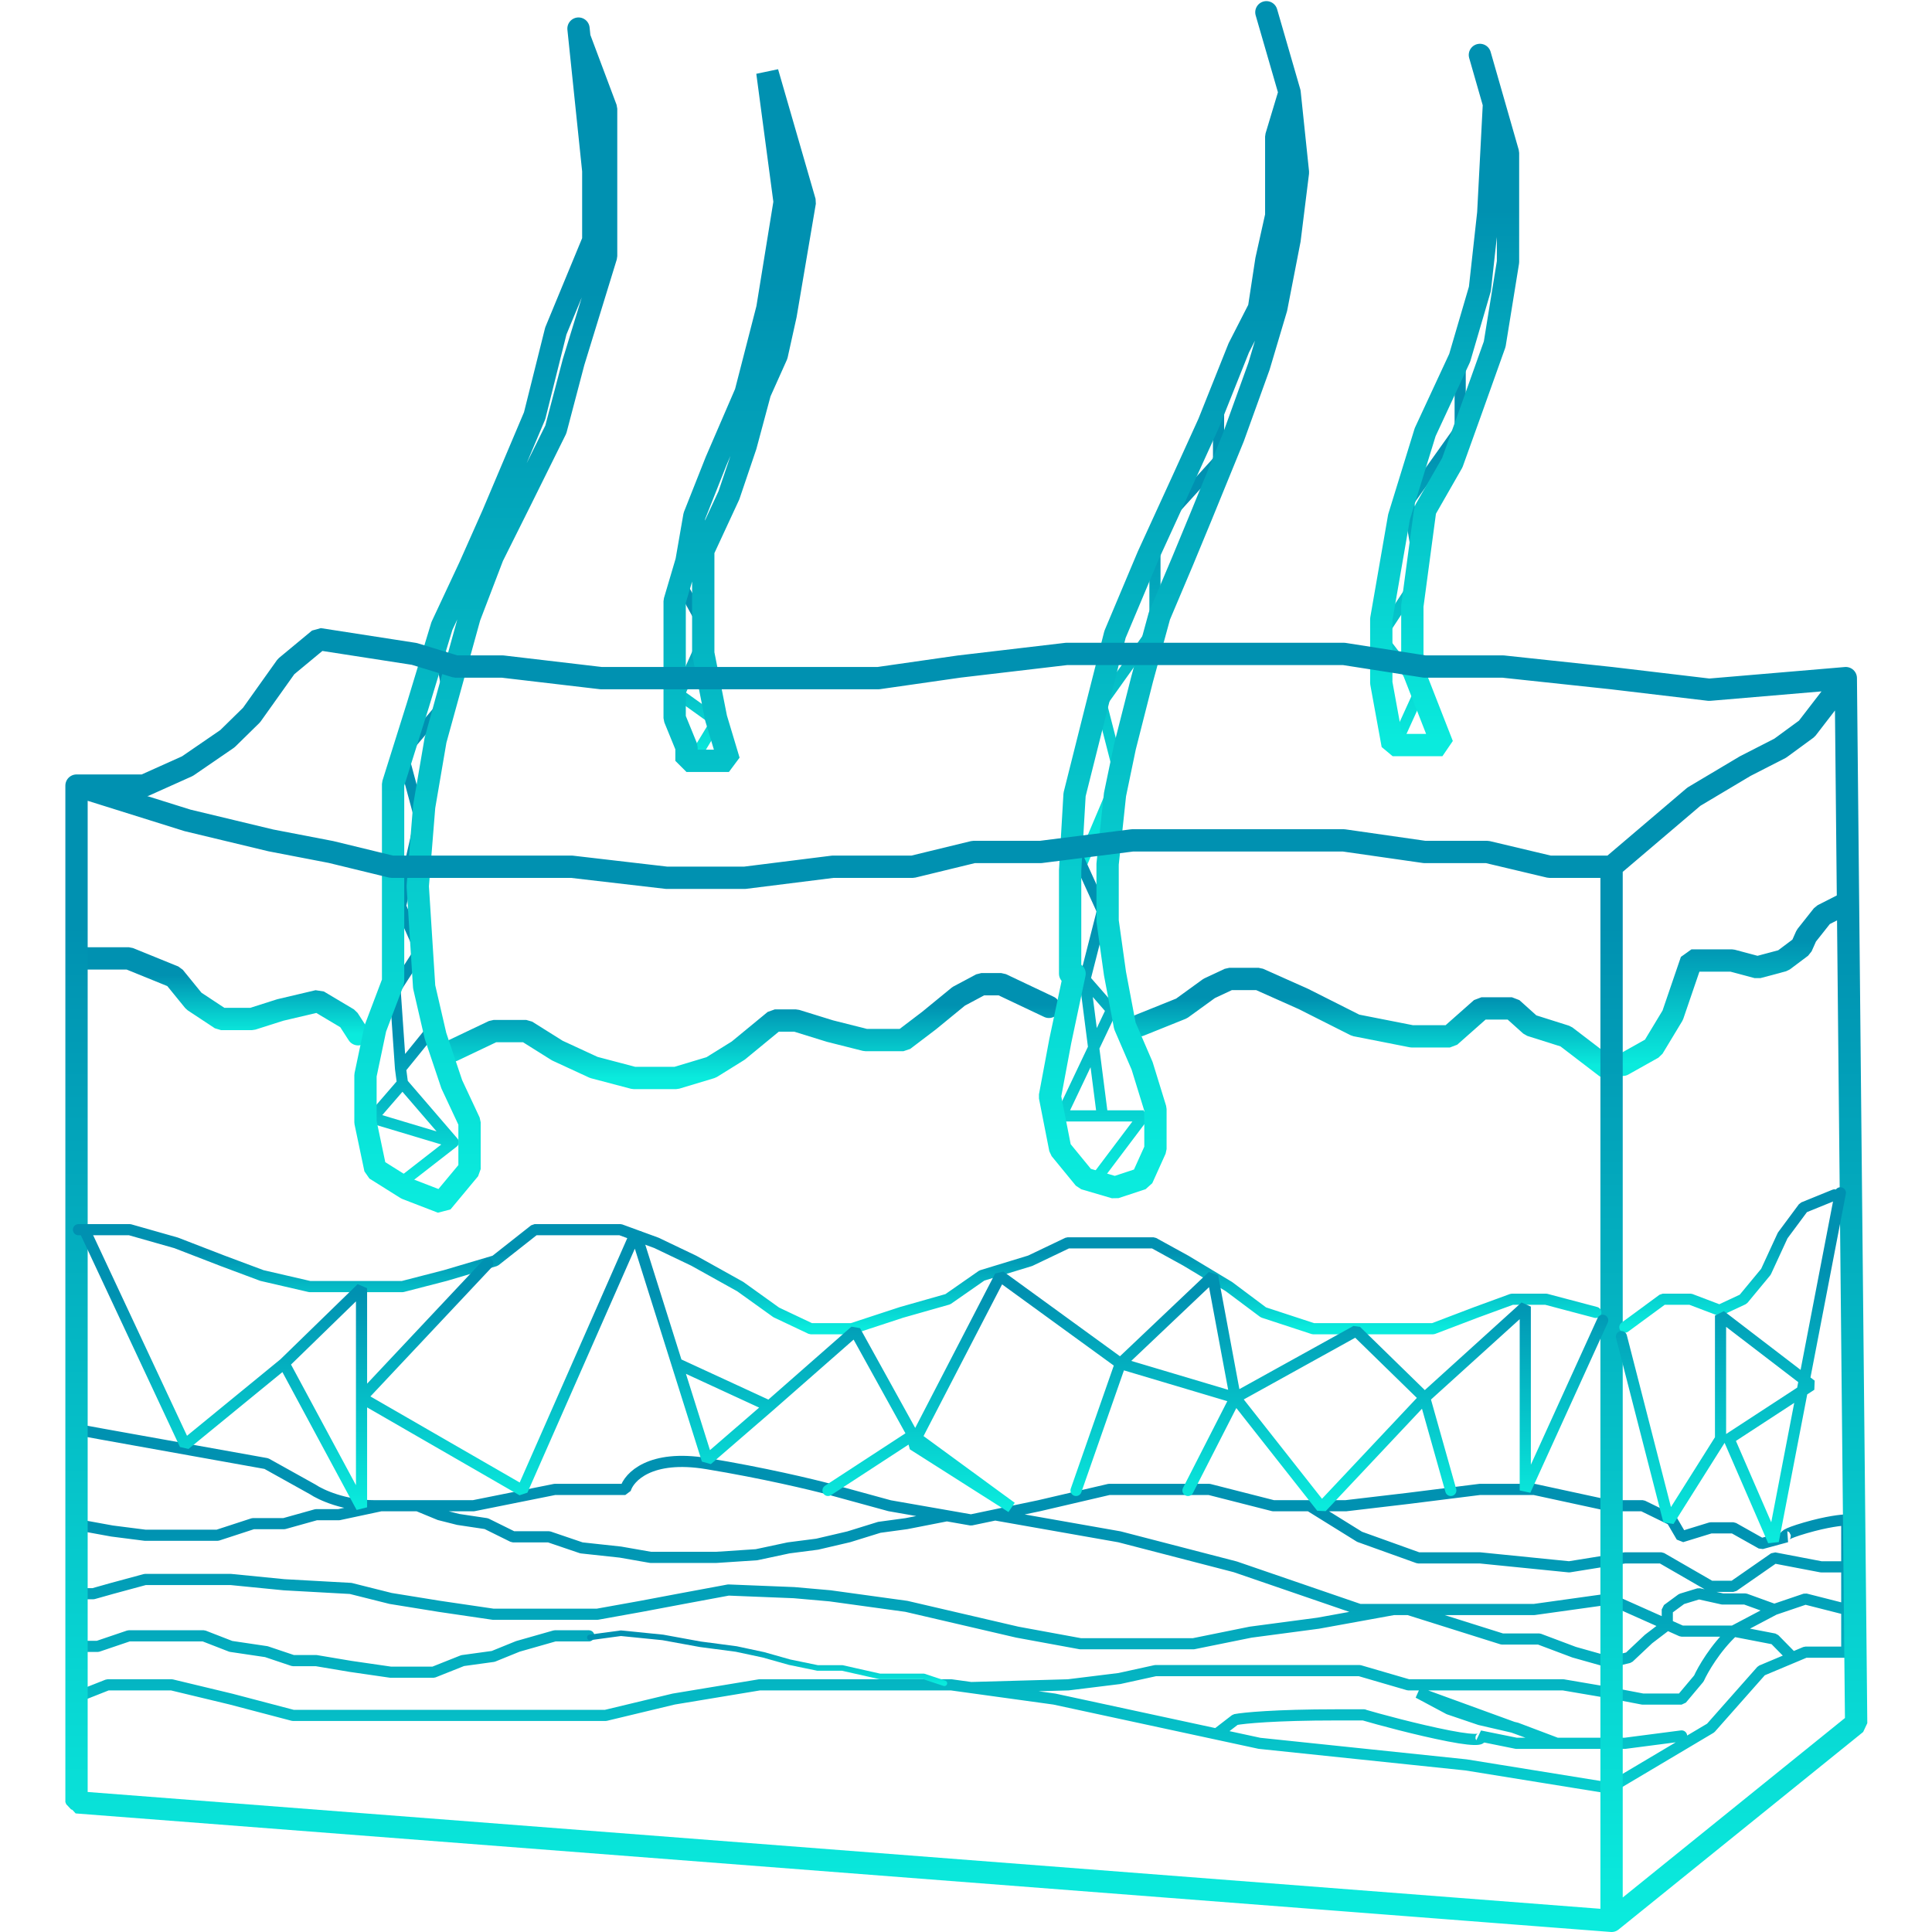 <svg width="610" height="610" viewBox="0 0 1616 1732" fill="none" xmlns="http://www.w3.org/2000/svg">
<path d="M564.058 680.193L584.393 646.663L550.796 622.578L575.993 566.379L550.796 520.569" stroke="url(#paint0_linear_38_204)" stroke-width="10" stroke-linecap="round" stroke-linejoin="bevel"/>
<path d="M911.961 773.701L945.558 694.362L929.201 630.606L977.386 563.073V475.705L1034.41 412.894V351.973" stroke="url(#paint1_linear_38_204)" stroke-width="10" stroke-linecap="round" stroke-linejoin="bevel"/>
<path d="M1191.79 670.276L1215.66 617.855L1179.41 570.629L1215.66 515.375L1204.61 449.731L1251.02 384.559V326.471" stroke="url(#paint2_linear_38_204)" stroke-width="10" stroke-linecap="round" stroke-linejoin="bevel"/>
<path d="M1396.9 954.577L1423.87 939.465L1441.55 910.184L1458.35 861.069H1474.71H1494.6L1517.59 867.209L1540.57 861.069L1556.93 848.791L1561.35 838.873L1575.94 820.455L1594.51 811.01" stroke="url(#paint3_linear_38_204)" stroke-width="20" stroke-linecap="round" stroke-linejoin="bevel"/>
<path d="M963.683 919.157L1001.26 904.044L1026.01 886.098L1044.14 877.598H1070.22L1110.45 895.544L1157.31 919.157L1207.7 929.074H1241.74L1270.03 904.044H1297.44L1314.24 919.157L1345.62 929.074L1381.43 956.465" stroke="url(#paint4_linear_38_204)" stroke-width="20" stroke-linecap="round" stroke-linejoin="bevel"/>
<path d="M17.227 859.18H57.454L98.124 875.709L115.807 897.433L140.12 913.49H167.97L193.168 905.461L227.206 897.433L254.172 913.49L263.013 927.185" stroke="url(#paint5_linear_38_204)" stroke-width="20" stroke-linecap="round" stroke-linejoin="bevel"/>
<path d="M347.889 941.825L384.58 924.352H413.756L441.606 941.825L474.319 956.937L510.126 966.383H548.143L579.53 956.937L603.843 941.825L636.556 914.906H655.564L686.067 924.352L717.895 932.38H751.934L774.921 914.906L801.445 893.182L821.78 882.32H839.462L882.343 902.628" stroke="url(#paint6_linear_38_204)" stroke-width="20" stroke-linecap="round" stroke-linejoin="bevel"/>
<path d="M923.455 1058.47L967.219 1000.39H930.307M914.614 878.071L938.485 905.462L893.395 1000.39H930.307M914.614 878.071L930.307 1000.39M914.614 878.071L930.307 816.677L905.33 761.895" stroke="url(#paint7_linear_38_204)" stroke-width="10" stroke-linecap="round" stroke-linejoin="bevel"/>
<path d="M1268.71 49.253L1281.31 93.173M1281.31 93.173L1293.9 137.093V234.851L1281.97 308.524L1260.75 368.029L1243.95 414.783L1219.64 457.286L1208.14 543.237V598.964L1235.11 667.914H1190.46L1180.29 612.187V555.044L1196.21 463.425L1219.64 387.391L1250.58 320.803L1268.71 258.937L1276.22 190.931L1281.31 93.173Z" stroke="url(#paint8_linear_38_204)" stroke-width="20" stroke-linecap="round" stroke-linejoin="bevel"/>
<path d="M905.33 872.875L892.51 933.325L883.227 982.912L892.51 1030.14L914.172 1056.58L941.579 1064.61L965.893 1056.58L977.829 1030.14V994.246L965.893 955.521L950.421 919.629L941.579 872.875L934.948 825.649V774.645L941.579 712.307L950.421 669.803L965.893 608.882L981.365 552.211L1002.14 503.095L1018.94 462.481L1047.67 392.114L1070.66 328.359L1086.13 276.41L1098.07 215.017L1105.58 154.567L1098.07 82.784M1098.07 82.784L1077.29 11M1098.07 82.784L1086.13 122.453V146.067V193.293L1077.29 232.962L1070.66 276.41L1052.54 311.83L1025.57 379.363L1002.14 430.84L971.198 498.373L941.579 568.74L924.781 634.856L905.33 712.307L901.352 780.312V872.875M629.925 64.838L645.397 181.014L629.925 276.41L610.474 351.972L583.951 413.366L564.5 462.481L557.427 503.095L546.817 538.987V585.741V643.829L557.427 669.803V682.082H595.444L583.951 643.829L572.457 585.741V538.987V493.65L595.444 444.063L610.474 399.67L623.294 351.972L638.324 318.442L646.282 282.55L663.522 181.014L629.925 64.838Z" stroke="url(#paint9_linear_38_204)" stroke-width="20" stroke-linecap="round" stroke-linejoin="bevel"/>
<path d="M302.799 1059.42L348.331 1024M348.331 1024L275.833 1002.27L302.799 971.105M348.331 1024L302.799 971.105M302.799 971.105L301.063 957.882M329.765 922.462L301.063 957.882M301.063 957.882L296.168 887.043L318.713 852.095L301.063 812.425L318.713 734.502L302.799 675.47L344.353 626.355L333.301 564.961" stroke="url(#paint10_linear_38_204)" stroke-width="10" stroke-linecap="round" stroke-linejoin="bevel"/>
<path d="M460.615 25.641L461.45 33.669M461.45 33.669L473.877 153.151V215.489L440.28 296.718L421.271 372.752L383.696 461.537L362.919 508.291L338.163 561.184L316.502 632.495L294.399 702.862V747.727V802.509V879.96L278.485 921.991L269.644 964.022V1006.05L278.485 1048.08L306.335 1065.56L338.163 1077.84L362.919 1048.08V1006.05L347.005 972.051L332.416 928.603L322.249 884.683L316.502 794.481L322.249 723.169L332.416 663.665L347.005 610.771L362.919 553.156L383.696 498.846L408.451 449.258L440.28 385.031L456.194 324.582L485.37 229.657V153.151V97.424L461.45 33.669Z" stroke="url(#paint11_linear_38_204)" stroke-width="20" stroke-linecap="round" stroke-linejoin="bevel"/>
<path d="M6.175 1523.18L38.445 1510.43H95.914L148.961 1523.18L204.661 1537.82H259.919H330.649H421.714H484.929L545.933 1523.18L622.852 1510.43H707.728H794.815L812.497 1512.87M6.175 1523.18V1617.16L1384.97 1720.11L1606 1549.15V1481.15H1597.6M6.175 1523.18V1475.95M1597.6 1481.15H1560.47L1548.97 1485.98M1597.6 1481.15V1442.89M1597.6 1404.64V1362.61C1593.33 1362.61 1579.92 1364.03 1560.47 1369.69C1541.02 1375.36 1541.16 1377.41 1543.67 1377.72L1521.12 1383.86L1495.93 1369.69H1475.59L1449.51 1377.72L1440.67 1362.61L1414.59 1349.86H1384.97L1317.33 1335.22H1268.71L1204.61 1343.25L1148.47 1349.86H1115.97M1597.6 1404.64H1574.61L1532.62 1396.61L1495.93 1422.11H1475.59L1431.39 1396.61H1398.67L1348.72 1404.64L1268.71 1396.61H1213.45L1160.84 1377.72L1115.97 1349.86M1597.6 1404.64V1442.89M1115.97 1349.86H1083.48L1026.01 1335.22H987.996H936.275L873.502 1349.86L834.158 1358.08M1597.6 1442.89L1560.47 1433.45L1532.62 1442.89M1532.62 1442.89L1495.93 1462.26M1532.62 1442.89L1506.54 1433.45H1486.2L1464.98 1428.73L1449.51 1433.45L1436.69 1442.89V1456.53M1495.93 1462.26H1449.51L1436.69 1456.53M1495.93 1462.26L1532.62 1469.34L1548.97 1485.98M1495.93 1462.26C1479.66 1477.37 1468.52 1496.89 1464.98 1504.76L1449.51 1523.18H1414.59L1384.97 1517.51L1343.41 1510.43H1281.08H1204.61L1160.84 1497.68H1110.89H1071.1H1026.01H977.829L945.558 1504.76L899.584 1510.43L812.497 1512.87M834.158 1358.08L812.497 1362.61L790.836 1358.82M834.158 1358.08L945.558 1377.72L1049.44 1404.64L1160.84 1442.89H1191.35M1548.97 1485.98L1521.12 1497.68L1475.59 1549.15L1384.97 1602.99L1256.33 1582.21L1071.1 1562.85L1032.64 1554.55M812.497 1512.87L887.206 1523.18L1032.64 1554.55M1449.51 1556.24L1398.67 1562.85H1369.94H1337.67M1337.67 1562.85L1331.04 1560.34M1337.67 1562.85H1301.42L1268.71 1556.24C1271.51 1558.6 1269.86 1561.9 1240.86 1556.24C1211.86 1550.57 1177.79 1541.28 1164.38 1537.35C1166 1537.35 1163.41 1537.35 1140.07 1537.35C1084.9 1537.35 1056.66 1540.18 1049.44 1541.6L1032.64 1554.55M1331.04 1560.34L1301.42 1549.15L1268.71 1541.6L1240.86 1532.15L1213.45 1517.51L1331.04 1560.34ZM1436.69 1456.53L1384.97 1433.45L1317.33 1442.89H1228.48H1204.61M1436.69 1456.53L1419.89 1469.34L1402.21 1485.98L1384.97 1490.12L1353.14 1481.15L1321.75 1469.34H1288.6L1204.61 1442.89M1204.61 1442.89H1191.35M1191.35 1442.89L1123.71 1455.17L1063.15 1463.2L1011.87 1473.59H910.635L854.051 1463.2L754.587 1440.06L686.067 1430.62L653.797 1427.78L595.002 1425.42L554.333 1432.98L516.757 1440.06L477.414 1447.14H384.139L335.954 1440.06L292.189 1432.98L256.382 1424L196.704 1420.7L148.961 1415.98H102.102H72.042L42.424 1424L25.626 1428.73H6.175M6.175 1428.73V1365.92M6.175 1428.73V1475.95M6.175 1365.92V1280.44C4.554 1280.28 13.513 1282.14 62.317 1290.83C111.121 1299.52 161.634 1308.61 180.79 1312.08L222.344 1335.22C229.564 1340.1 250.724 1349.86 277.601 1349.86C279.443 1349.86 281.363 1349.86 283.348 1349.86M6.175 1365.92L42.424 1372.53L72.042 1376.31H102.102H137.025L168.854 1365.92H196.704L225.438 1357.89H245.773L283.348 1349.86M283.348 1349.86C293.33 1349.86 304.952 1349.86 316.503 1349.86M316.503 1349.86C336.177 1349.86 355.646 1349.86 366.456 1349.86L439.396 1335.22H502.611C505.853 1324.04 524.98 1303.77 575.552 1312.08C626.124 1320.39 670.3 1330.97 686.067 1335.22L739.557 1349.86L790.836 1358.82M316.503 1349.86L335.954 1357.89L352.752 1362.14L377.95 1365.92L401.821 1377.72H434.092L463.268 1387.64L498.191 1391.42L525.157 1396.14H554.333H584.393L620.2 1393.78L648.934 1387.64L674.574 1384.33L702.866 1377.72L730.274 1369.22L754.587 1365.92L790.836 1358.82M6.175 1475.95H29.604L57.454 1466.51H95.914H124.648L148.961 1475.95L180.79 1480.68L204.661 1488.7H225.438L256.382 1493.9L292.189 1499.09H330.649L356.731 1488.7L384.139 1484.93L406.242 1475.95L439.396 1466.51H469.899" stroke="url(#paint12_linear_38_204)" stroke-width="10" stroke-linecap="round" stroke-linejoin="bevel"/>
<path d="M470.782 1467.92L498.632 1464.15L536.208 1467.92L569.804 1474.06L602.075 1478.31L626.388 1483.51L649.818 1490.12L675.015 1495.31H697.118L730.715 1502.87H770.059L788.625 1509.01" stroke="url(#paint13_linear_38_204)" stroke-width="5" stroke-linecap="round" stroke-linejoin="bevel"/>
<path d="M10.595 704.279V1615.74L1386.74 1722M10.595 704.279H40.213H71.157L110.059 686.805L145.866 662.247L167.527 640.996L198.471 597.548L228.09 572.99L313.408 586.214L350.541 597.548H392.537L480.95 607.938H577.319H643.629H729.389L801.887 597.548L898.257 586.214H971.197H1058.28H1146.7L1219.19 597.548H1289.48L1386.74 607.938L1474.26 618.327L1596.72 607.938M10.595 704.279L110.059 735.448L184.767 753.394L238.699 763.783L293.073 777.007H383.254H454.426L539.744 786.924H609.59L688.719 777.007H760.333L814.707 763.783H874.827L957.051 753.394H1026.9H1090.55H1146.7L1219.19 763.783H1275.34L1331.04 777.007H1386.74M1386.74 1722L1606 1544.9L1596.72 607.938M1386.74 1722V777.007M1596.72 607.938L1561.79 653.275L1537.92 670.748L1506.54 686.805L1460.56 714.196L1386.74 777.007" stroke="url(#paint14_linear_38_204)" stroke-width="20" stroke-linecap="round" stroke-linejoin="bevel"/>
<path d="M12.363 1102.39H58.338L99.892 1114.2L141.446 1130.26L176.811 1143.48L219.691 1153.4H261.245H302.799L341.258 1143.48L385.906 1130.26L421.271 1102.39H464.151H498.19L530.461 1114.2L564.058 1130.26L605.612 1153.4L637.882 1176.54L668.826 1191.18H705.518L750.166 1176.54L791.72 1164.73L822.222 1143.48L865.544 1130.26L899.141 1114.2H939.369H976.06L1005.24 1130.26L1043.7 1153.4L1074.64 1176.54L1119.29 1191.18H1146.7H1183.83H1226.71L1265.17 1176.54L1297.44 1164.73H1327.94L1372.59 1176.54" stroke="url(#paint15_linear_38_204)" stroke-width="10" stroke-linecap="round" stroke-linejoin="bevel"/>
<path d="M1398.67 1189.76L1432.71 1164.73H1457.47L1483.55 1174.65L1504.77 1164.73L1525.1 1140.17L1540.13 1107.59L1558.7 1082.56L1586.55 1071.22" stroke="url(#paint16_linear_38_204)" stroke-width="10" stroke-linecap="round" stroke-linejoin="bevel"/>
<path d="M18.994 1105.23L107.849 1295.08L196.703 1222.35M196.703 1222.35L266.107 1351.28V1253.05M196.703 1222.35L266.107 1154.81V1253.05M266.107 1253.05L379.275 1132.62M266.107 1253.05L410.22 1336.16L511.894 1105.23L548.777 1222.35M631.693 1260.6L575.993 1308.77L548.777 1222.35M631.693 1260.6L548.777 1222.35M631.693 1260.6L708.612 1193.07L760.333 1286.58M760.333 1286.58L684.299 1336.16M760.333 1286.58L848.746 1351.28L760.333 1295.08L838.579 1143.95L946.442 1222.35M946.442 1222.35L906.656 1336.16M946.442 1222.35L1029.11 1143.95L1049.44 1253.05M946.442 1222.35L1049.44 1253.05M1049.44 1253.05L1007 1336.16M1049.44 1253.05L1126.8 1351.28L1219.19 1253.05M1049.44 1253.05L1157.75 1193.07L1219.19 1253.05M1219.19 1253.05L1242.62 1336.16M1219.19 1253.05L1309.38 1171.34V1336.16L1378.78 1183.62" stroke="url(#paint17_linear_38_204)" stroke-width="10" stroke-linecap="round" stroke-linejoin="bevel"/>
<path d="M1395.58 1198.26L1438.02 1363.55L1484.43 1289.88V1179.37L1565.77 1241.71L1491.95 1289.88L1531.73 1381.5L1591.85 1069.34" stroke="url(#paint18_linear_38_204)" stroke-width="10" stroke-linecap="round" stroke-linejoin="bevel"/>
<defs>
<linearGradient id="paint0_linear_38_204" x1="567.594" y1="556.26" x2="567.594" y2="679.769" gradientUnits="userSpaceOnUse">
<stop stop-color="#0091B1"/>
<stop offset="1" stop-color="#0AEBDD"/>
</linearGradient>
<linearGradient id="paint1_linear_38_204" x1="973.187" y1="446.269" x2="973.187" y2="772.58" gradientUnits="userSpaceOnUse">
<stop stop-color="#0091B1"/>
<stop offset="1" stop-color="#0AEBDD"/>
</linearGradient>
<linearGradient id="paint2_linear_38_204" x1="1215.22" y1="403.344" x2="1215.22" y2="669.363" gradientUnits="userSpaceOnUse">
<stop stop-color="#0091B1"/>
<stop offset="1" stop-color="#0AEBDD"/>
</linearGradient>
<linearGradient id="paint3_linear_38_204" x1="1495.71" y1="843.111" x2="1495.71" y2="954.195" gradientUnits="userSpaceOnUse">
<stop stop-color="#0091B1"/>
<stop offset="1" stop-color="#0AEBDD"/>
</linearGradient>
<linearGradient id="paint4_linear_38_204" x1="1167.69" y1="895.021" x2="1167.69" y2="955.314" gradientUnits="userSpaceOnUse">
<stop stop-color="#0091B1"/>
<stop offset="1" stop-color="#0AEBDD"/>
</linearGradient>
<linearGradient id="paint5_linear_38_204" x1="140.12" y1="874.385" x2="140.12" y2="927.004" gradientUnits="userSpaceOnUse">
<stop stop-color="#0091B1"/>
<stop offset="1" stop-color="#0AEBDD"/>
</linearGradient>
<linearGradient id="paint6_linear_38_204" x1="615.116" y1="901.116" x2="615.116" y2="966.159" gradientUnits="userSpaceOnUse">
<stop stop-color="#0091B1"/>
<stop offset="1" stop-color="#0AEBDD"/>
</linearGradient>
<linearGradient id="paint7_linear_38_204" x1="930.307" y1="828.208" x2="930.307" y2="1057.69" gradientUnits="userSpaceOnUse">
<stop stop-color="#0091B1"/>
<stop offset="1" stop-color="#0AEBDD"/>
</linearGradient>
<linearGradient id="paint8_linear_38_204" x1="1237.1" y1="187.582" x2="1237.1" y2="666.27" gradientUnits="userSpaceOnUse">
<stop stop-color="#0091B1"/>
<stop offset="1" stop-color="#0AEBDD"/>
</linearGradient>
<linearGradient id="paint9_linear_38_204" x1="826.201" y1="246.582" x2="826.201" y2="1061.81" gradientUnits="userSpaceOnUse">
<stop stop-color="#0091B1"/>
<stop offset="1" stop-color="#0AEBDD"/>
</linearGradient>
<linearGradient id="paint10_linear_38_204" x1="312.082" y1="930.718" x2="312.082" y2="1058.98" gradientUnits="userSpaceOnUse">
<stop stop-color="#0091B1"/>
<stop offset="1" stop-color="#0AEBDD"/>
</linearGradient>
<linearGradient id="paint11_linear_38_204" x1="377.507" y1="260.906" x2="377.507" y2="1075.04" gradientUnits="userSpaceOnUse">
<stop stop-color="#0091B1"/>
<stop offset="1" stop-color="#0AEBDD"/>
</linearGradient>
<linearGradient id="paint12_linear_38_204" x1="806" y1="1368.03" x2="806" y2="1718.91" gradientUnits="userSpaceOnUse">
<stop stop-color="#0091B1"/>
<stop offset="1" stop-color="#0AEBDD"/>
</linearGradient>
<linearGradient id="paint13_linear_38_204" x1="629.704" y1="1473.08" x2="629.704" y2="1508.89" gradientUnits="userSpaceOnUse">
<stop stop-color="#0091B1"/>
<stop offset="1" stop-color="#0AEBDD"/>
</linearGradient>
<linearGradient id="paint14_linear_38_204" x1="808.297" y1="829.903" x2="808.297" y2="1718.95" gradientUnits="userSpaceOnUse">
<stop stop-color="#0091B1"/>
<stop offset="1" stop-color="#0AEBDD"/>
</linearGradient>
<linearGradient id="paint15_linear_38_204" x1="692.477" y1="1122.25" x2="692.477" y2="1190.94" gradientUnits="userSpaceOnUse">
<stop stop-color="#0091B1"/>
<stop offset="1" stop-color="#0AEBDD"/>
</linearGradient>
<linearGradient id="paint16_linear_38_204" x1="1492.61" y1="1097.73" x2="1492.61" y2="1189.45" gradientUnits="userSpaceOnUse">
<stop stop-color="#0091B1"/>
<stop offset="1" stop-color="#0AEBDD"/>
</linearGradient>
<linearGradient id="paint17_linear_38_204" x1="698.887" y1="1160.24" x2="698.887" y2="1350.62" gradientUnits="userSpaceOnUse">
<stop stop-color="#0091B1"/>
<stop offset="1" stop-color="#0AEBDD"/>
</linearGradient>
<linearGradient id="paint18_linear_38_204" x1="1493.72" y1="1139.13" x2="1493.72" y2="1380.67" gradientUnits="userSpaceOnUse">
<stop stop-color="#0091B1"/>
<stop offset="1" stop-color="#0AEBDD"/>
</linearGradient>
</defs>
</svg>
